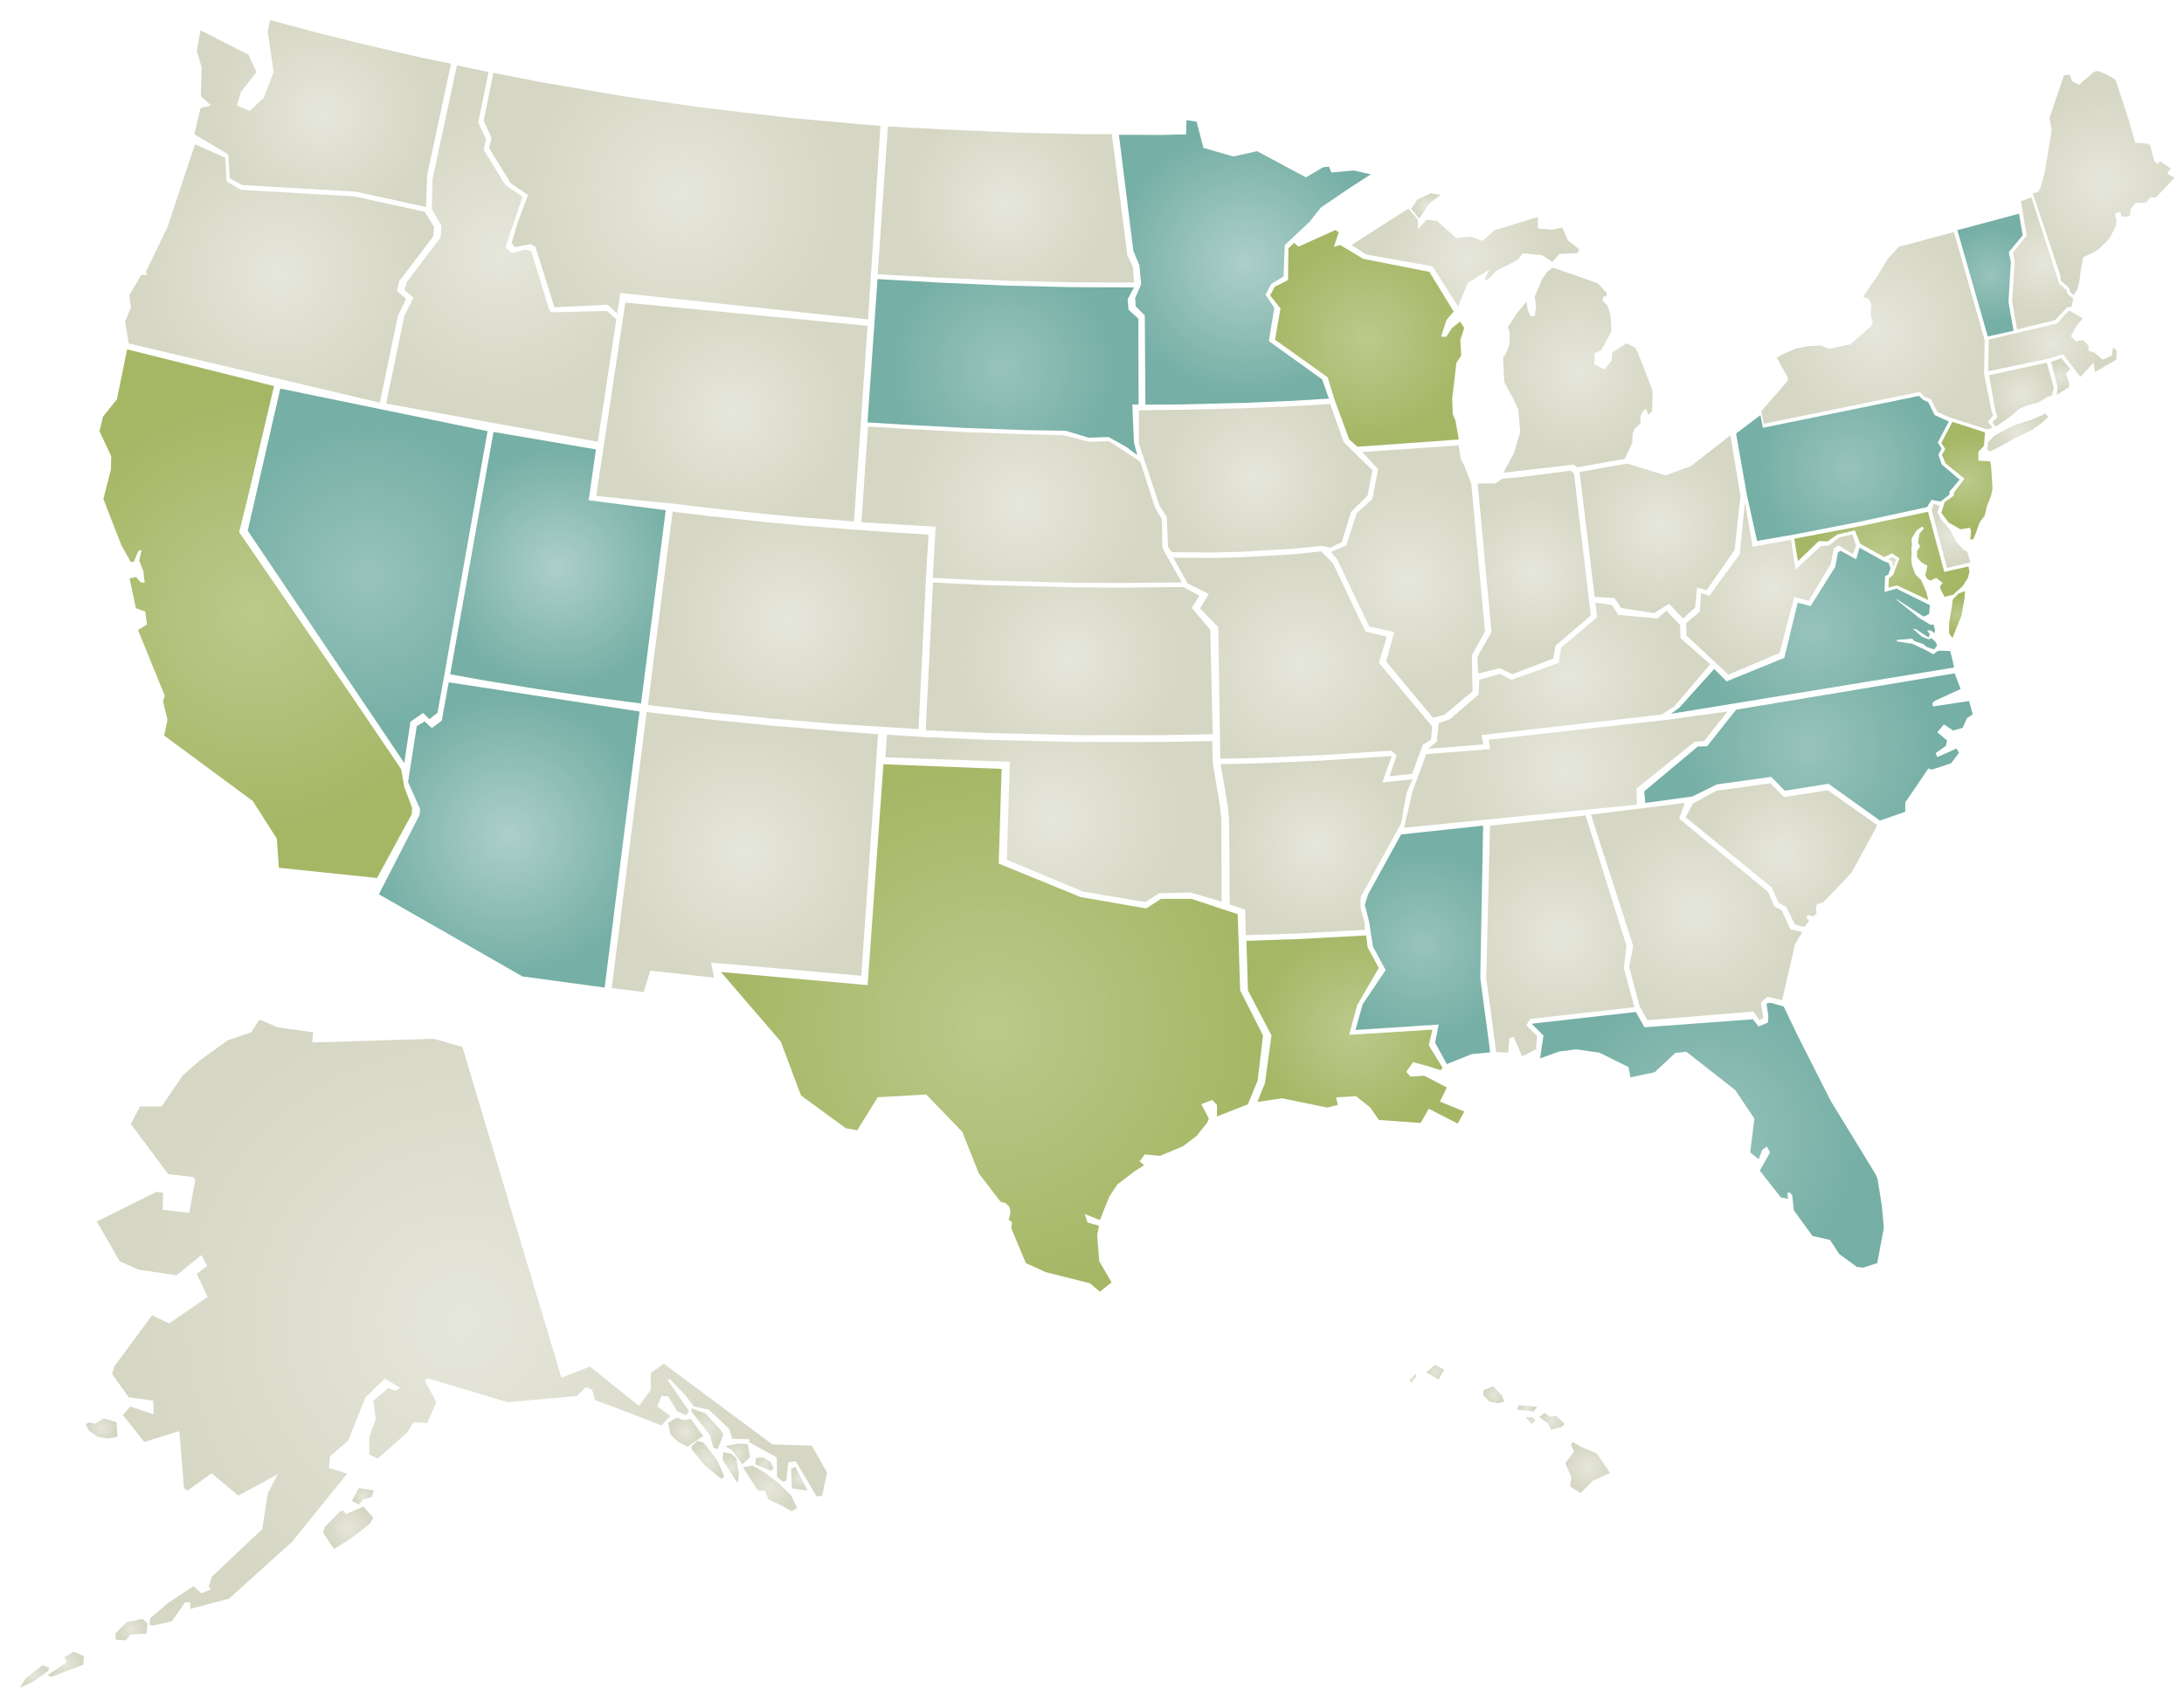 <?xml version="1.0" encoding="utf-8"?>
<!-- Generator: Adobe Illustrator 15.0.1, SVG Export Plug-In  -->
<!DOCTYPE svg PUBLIC "-//W3C//DTD SVG 1.1//EN" "http://www.w3.org/Graphics/SVG/1.1/DTD/svg11.dtd">
<svg version="1.1"
	 xmlns="http://www.w3.org/2000/svg" xmlns:xlink="http://www.w3.org/1999/xlink" xmlns:a="http://ns.adobe.com/AdobeSVGViewerExtensions/3.0/"
	 x="0px" y="0px" width="436px" height="341px" viewBox="-3.959 -4 436 341"
	 overflow="visible" enable-background="new -3.959 -4 436 341" xml:space="preserve">
<defs>
</defs>
<g id="California_1_">
	<radialGradient id="SVGID_1_" cx="47.105" cy="118.502" r="43.349" gradientUnits="userSpaceOnUse">
		<stop  offset="0" style="stop-color:#A5B765;stop-opacity:0.75"/>
		<stop  offset="0.945" style="stop-color:#A5B765;stop-opacity:0.986"/>
		<stop  offset="1" style="stop-color:#A5B765"/>
	</radialGradient>
	<polygon fill="url(#SVGID_1_)" points="21.415,65.735 50.749,73.068 45.406,95.729 43.784,102.22 66.5,135.332 76.116,149.515 
		76.749,153.068 78.311,157.256 78.239,158.533 71.308,171.27 51.717,169.226 51.297,163.396 46.489,155.884 28.82,142.844 
		29.482,139.659 28.58,135.993 28.94,134.912 23.591,121.75 25.395,120.668 25.033,118.084 23.171,117.423 21.909,111.473 
		23.171,111.172 24.131,112.254 24.915,112.318 24.673,110.031 23.831,107.928 24.313,105.764 23.651,106.004 22.749,108.152 
		22.15,108.168 20.286,104.862 16.681,95.608 18.183,89.72 18.243,87.075 15.9,82.086 16.622,79.142 19.385,75.716 	"/>
</g>
<g id="Oregon_1_">
	<radialGradient id="SVGID_2_" cx="51.855" cy="50.597" r="28.417" gradientUnits="userSpaceOnUse">
		<stop  offset="0" style="stop-color:#D5D6C3;stop-opacity:0.6"/>
		<stop  offset="0.945" style="stop-color:#D5D6C3;stop-opacity:0.978"/>
		<stop  offset="1" style="stop-color:#D5D6C3"/>
	</radialGradient>
	<polygon fill="url(#SVGID_2_)" points="21.749,64.568 21.026,60.151 22.166,57.447 21.867,54.924 24.27,50.838 25.533,50.898 
		25.112,50.356 29.5,41.282 34.968,24.816 40.999,27.486 41.28,32.206 44.104,33.891 66.82,35.212 80.822,38.278 82.684,41.282 
		82.561,43.145 75.712,52.16 75.294,54.082 77.094,55.645 75.472,59.071 71.867,76.378 	"/>
</g>
<g id="Washington_1_">
	<radialGradient id="SVGID_3_" cx="60.447" cy="18.66" r="22.409" gradientUnits="userSpaceOnUse">
		<stop  offset="0" style="stop-color:#D5D6C3;stop-opacity:0.6"/>
		<stop  offset="0.945" style="stop-color:#D5D6C3;stop-opacity:0.978"/>
		<stop  offset="1" style="stop-color:#D5D6C3"/>
	</radialGradient>
	<polygon fill="url(#SVGID_3_)" points="34.831,22.818 36.075,17.568 38.166,17.068 36.142,15.155 36.301,9.434 35.342,6.19 
		36.062,2.044 45.618,6.911 47.249,10.402 44.166,14.318 43.331,17.068 45.916,18.152 48.742,15.445 50.665,10.395 49.499,2.318 
		49.945,0 58.658,2.344 68.513,4.808 79.932,7.451 86.062,8.712 86.001,9.075 81.315,30.95 81.074,37.319 67.072,34.255 
		44.356,32.934 41.916,31.568 41.592,26.801 	"/>
</g>
<g id="Nevada_1_">
	<radialGradient id="SVGID_4_" cx="69.433" cy="110.943" r="31.385" gradientUnits="userSpaceOnUse">
		<stop  offset="0" style="stop-color:#75AFA5;stop-opacity:0.75"/>
		<stop  offset="0.945" style="stop-color:#75AFA5;stop-opacity:0.986"/>
		<stop  offset="1" style="stop-color:#75AFA5"/>
	</radialGradient>
	<polygon fill="url(#SVGID_4_)" points="51.999,73.568 93.374,82.068 84.756,130.664 83.375,138.296 81.749,139.568 80.499,138.318 
		77.977,140.065 76.749,148.318 45.493,101.937 	"/>
</g>
<g id="Arizona_1_">
	<radialGradient id="SVGID_5_" cx="97.697" cy="162.672" r="28.333" gradientUnits="userSpaceOnUse">
		<stop  offset="0" style="stop-color:#75AFA5;stop-opacity:0.6"/>
		<stop  offset="0.945" style="stop-color:#75AFA5;stop-opacity:0.978"/>
		<stop  offset="1" style="stop-color:#75AFA5"/>
	</radialGradient>
	<polygon fill="url(#SVGID_5_)" points="79.789,158.708 79.909,157.504 77.505,152.096 79.249,140.943 80.809,140.018 
		82.252,141.339 84.238,139.836 85.619,132.203 123.719,138.032 116.748,193.142 100.345,190.917 71.675,174.512 	"/>
</g>
<g id="Idaho_1_">
	<radialGradient id="SVGID_6_" cx="96.102" cy="46.623" r="31.141" gradientUnits="userSpaceOnUse">
		<stop  offset="0" style="stop-color:#D5D6C3;stop-opacity:0.6"/>
		<stop  offset="0.945" style="stop-color:#D5D6C3;stop-opacity:0.978"/>
		<stop  offset="1" style="stop-color:#D5D6C3"/>
	</radialGradient>
	<polygon fill="url(#SVGID_6_)" points="73.124,76.568 76.796,58.955 78.584,55.446 76.785,53.881 77.248,52.318 83.999,43.402 
		84.165,41.068 82.249,37.735 82.387,31.791 87.26,9.053 93.57,10.376 91.521,20.432 93.083,23.858 92.602,25.899 96.929,32.932 
		100.355,35.275 96.929,45.434 98.251,46.515 100.914,45.818 102.098,46.152 105.642,57.69 106.003,58.354 117.164,58.07 
		119.081,59.735 115.374,84.193 	"/>
</g>
<g id="Utah_1_">
	<radialGradient id="SVGID_7_" cx="107.425" cy="109.329" r="24.469" gradientUnits="userSpaceOnUse">
		<stop  offset="0" style="stop-color:#75AFA5;stop-opacity:0.6"/>
		<stop  offset="0.945" style="stop-color:#75AFA5;stop-opacity:0.978"/>
		<stop  offset="1" style="stop-color:#75AFA5"/>
	</radialGradient>
	<polygon fill="url(#SVGID_7_)" points="85.911,130.602 94.565,82.226 115.006,85.712 113.564,95.863 128.94,97.85 124.011,136.432 
		113.494,135.052 103.339,133.548 92.942,131.867 	"/>
</g>
<g id="Montana_1_">
	<radialGradient id="SVGID_8_" cx="132.207" cy="35.14" r="32.97" gradientUnits="userSpaceOnUse">
		<stop  offset="0" style="stop-color:#D5D6C3;stop-opacity:0.6"/>
		<stop  offset="0.945" style="stop-color:#D5D6C3;stop-opacity:0.978"/>
		<stop  offset="1" style="stop-color:#D5D6C3"/>
	</radialGradient>
	<polygon fill="url(#SVGID_8_)" points="94.167,23.512 92.603,20.086 94.528,10.53 103.961,12.392 120.547,15.219 135.092,17.322 
		144.525,18.462 154.562,19.605 167.122,20.748 171.81,21.106 169.332,59.75 119.914,54.486 119.249,58.569 117.331,56.819 
		106.725,57.344 102.914,45.235 101.914,44.735 98.734,45.325 98.192,44.424 99.334,40.577 101.438,34.928 98.012,32.584 
		93.685,25.552 	"/>
</g>
<g id="Wyoming_2_">
	<radialGradient id="SVGID_9_" cx="142.15" cy="78.249" r="24.603" gradientUnits="userSpaceOnUse">
		<stop  offset="0" style="stop-color:#D5D6C3;stop-opacity:0.6"/>
		<stop  offset="0.945" style="stop-color:#D5D6C3;stop-opacity:0.978"/>
		<stop  offset="1" style="stop-color:#D5D6C3"/>
	</radialGradient>
	<polygon fill="url(#SVGID_9_)" points="120.874,56.402 169.23,61.034 166.525,100.096 155.107,99.193 148.796,98.593 
		136.957,97.332 129.987,96.491 115.07,95.005 	"/>
</g>
<g>
	<radialGradient id="SVGID_10_" cx="144.748" cy="166.081" r="27.273" gradientUnits="userSpaceOnUse">
		<stop  offset="0" style="stop-color:#D5D6C3;stop-opacity:0.6"/>
		<stop  offset="0.945" style="stop-color:#D5D6C3;stop-opacity:0.978"/>
		<stop  offset="1" style="stop-color:#D5D6C3"/>
	</radialGradient>
	<polygon fill="url(#SVGID_10_)" points="118.163,193.243 125.134,138.136 137.875,139.637 149.234,140.78 162.935,141.922 
		171.332,142.568 167.984,190.78 137.999,188.152 138.582,191.152 125.856,189.756 124.534,194.025 	"/>
</g>
<g id="Colorado_1_">
	<radialGradient id="SVGID_11_" cx="153.402" cy="119.847" r="25.058" gradientUnits="userSpaceOnUse">
		<stop  offset="0" style="stop-color:#D5D6C3;stop-opacity:0.6"/>
		<stop  offset="0.945" style="stop-color:#D5D6C3;stop-opacity:0.978"/>
		<stop  offset="1" style="stop-color:#D5D6C3"/>
	</radialGradient>
	<polygon fill="url(#SVGID_11_)" points="125.389,136.742 130.318,98.144 137.288,98.985 149.126,100.248 155.438,100.848 
		166.856,101.749 173.526,102.229 181.416,102.72 180.856,112.042 179.414,141.551 171.844,141.07 163.19,140.529 149.489,139.387 
		138.13,138.244 	"/>
</g>
<g id="Texas_1_">
	<radialGradient id="SVGID_12_" cx="194.068" cy="201.206" r="53.385" gradientUnits="userSpaceOnUse">
		<stop  offset="0" style="stop-color:#A5B765;stop-opacity:0.75"/>
		<stop  offset="0.945" style="stop-color:#A5B765;stop-opacity:0.986"/>
		<stop  offset="1" style="stop-color:#A5B765"/>
	</radialGradient>
	<polygon fill="url(#SVGID_12_)" points="139.953,190.029 169.249,192.652 172.404,148.562 195.999,149.486 195.42,168.394 
		211.767,175.068 224.868,177.35 227.812,175.424 233.958,175.441 243.136,178.491 243.618,193.694 248.183,202.708 
		247.103,211.723 245.156,216.44 238.989,218.874 238.999,216.568 238.029,215.569 235.866,216.412 237.368,219.295 
		237.066,220.076 234.904,222.779 232.2,224.823 227.572,226.747 224.568,226.446 223.545,227.828 224.447,228.608 222.464,229.871 
		220.42,231.434 219.096,232.455 217.536,234.796 216.876,236.422 215.612,239.546 212.608,238.345 213.148,240.027 
		215.431,240.689 215.074,242.611 215.491,247.779 217.956,251.987 215.612,253.85 213.629,252.168 204.795,249.943 200.83,248.14 
		197.945,241.228 198.065,239.967 197.404,239.486 197.764,238.165 197.583,236.962 196.803,236.181 195.783,235.88 
		191.452,230.232 188.151,221.94 180.937,214.487 171.261,215.027 167.174,221.639 164.89,221.217 155.938,214.668 151.909,203.911 
			"/>
</g>
<g id="Nebraska_1_">
	<radialGradient id="SVGID_13_" cx="199.984" cy="96.763" r="25.162" gradientUnits="userSpaceOnUse">
		<stop  offset="0" style="stop-color:#D5D6C3;stop-opacity:0.6"/>
		<stop  offset="0.945" style="stop-color:#D5D6C3;stop-opacity:0.978"/>
		<stop  offset="1" style="stop-color:#D5D6C3"/>
	</radialGradient>
	<polygon fill="url(#SVGID_13_)" points="168.008,100.243 169.33,81.15 176.913,81.608 189.173,82.268 201.011,82.689 
		208.416,82.901 213.45,84.191 217.476,84.071 223.666,88.151 226.658,97.42 227.999,99.651 228.083,105.401 231.96,112.256 
		219.52,112.376 209.964,112.317 191.697,111.836 182.259,111.356 182.832,101.152 	"/>
</g>
<g id="South_Dakota_1_">
	<radialGradient id="SVGID_14_" cx="196.279" cy="69.287" r="22.813" gradientUnits="userSpaceOnUse">
		<stop  offset="0" style="stop-color:#75AFA5;stop-opacity:0.75"/>
		<stop  offset="0.945" style="stop-color:#75AFA5;stop-opacity:0.986"/>
		<stop  offset="1" style="stop-color:#75AFA5"/>
	</radialGradient>
	<polygon fill="url(#SVGID_14_)" points="169.218,80.327 171.227,51.72 183.77,52.419 197.231,53.021 209.732,53.319 
		222.413,53.379 221.165,55.735 221.332,57.818 223.301,59.631 223.339,76.76 222.088,76.76 222.416,84.318 223.074,86.854 
		220.91,85.232 217.364,83.248 213.337,83.367 208.77,81.985 200.898,81.863 189.06,81.444 176.8,80.783 	"/>
</g>
<g id="North_Dakota_1_">
	<radialGradient id="SVGID_15_" cx="196.841" cy="36.823" r="21.188" gradientUnits="userSpaceOnUse">
		<stop  offset="0" style="stop-color:#D5D6C3;stop-opacity:0.6"/>
		<stop  offset="0.945" style="stop-color:#D5D6C3;stop-opacity:0.978"/>
		<stop  offset="1" style="stop-color:#D5D6C3"/>
	</radialGradient>
	<polygon fill="url(#SVGID_15_)" points="171.249,50.747 173.291,21.48 173.291,21.239 183.913,21.817 199.177,22.478 
		212.219,22.78 217.988,22.78 221.11,46.998 222.193,49.22 222.434,52.407 209.754,52.345 197.253,52.046 183.792,51.444 	"/>
</g>
<g id="Oklahoma_1_">
	<radialGradient id="SVGID_16_" cx="206.36" cy="159.37" r="26.503" gradientUnits="userSpaceOnUse">
		<stop  offset="0" style="stop-color:#D5D6C3;stop-opacity:0.6"/>
		<stop  offset="0.945" style="stop-color:#D5D6C3;stop-opacity:0.978"/>
		<stop  offset="1" style="stop-color:#D5D6C3"/>
	</radialGradient>
	<polygon fill="url(#SVGID_16_)" points="172.805,147.187 173.106,142.671 181.01,143.151 193.331,143.691 210.819,144.112 
		228.427,144.112 238.043,143.932 238.163,148.389 239.545,156.624 239.845,159.327 239.916,175.985 233.666,174.151 
		227.416,174.318 224.666,176.068 212.249,173.985 197.044,167.637 197.645,148.068 	"/>
</g>
<g id="Kansas_1_">
	<radialGradient id="SVGID_17_" cx="209.494" cy="127.513" r="22.939" gradientUnits="userSpaceOnUse">
		<stop  offset="0" style="stop-color:#D5D6C3;stop-opacity:0.6"/>
		<stop  offset="0.945" style="stop-color:#D5D6C3;stop-opacity:0.978"/>
		<stop  offset="1" style="stop-color:#D5D6C3"/>
	</radialGradient>
	<polygon fill="url(#SVGID_17_)" points="180.852,141.787 182.294,112.279 191.982,112.76 210.25,113.242 219.805,113.3 
		232.245,113.181 235.49,114.923 233.929,117.328 237.654,121.712 238.135,142.567 228.519,142.747 210.911,142.747 
		193.423,142.327 	"/>
</g>
<g id="Minnesota_1_">
	<radialGradient id="SVGID_18_" cx="244.562" cy="48.387" r="26.824" gradientUnits="userSpaceOnUse">
		<stop  offset="0" style="stop-color:#75AFA5;stop-opacity:0.6"/>
		<stop  offset="0.945" style="stop-color:#75AFA5;stop-opacity:0.978"/>
		<stop  offset="1" style="stop-color:#75AFA5"/>
	</radialGradient>
	<polygon fill="url(#SVGID_18_)" points="219.415,22.901 227.904,22.94 232.832,22.818 232.915,19.985 234.913,20.291 
		236.295,25.518 242.249,27.235 246.993,26.179 256.749,31.402 260.165,29.402 261.357,29.244 261.838,30.447 266.285,30.025 
		269.71,30.806 265.864,33.27 259.733,37.417 257.451,40.3 252.521,44.928 252.28,51.18 249.817,52.681 248.688,54.818 
		250.431,57.463 249.342,64.096 259.978,71.729 261.332,75.568 254.205,76.008 244.109,76.429 231.969,76.73 224.7,76.788 
		224.579,58.992 222.762,57.136 222.665,55.486 223.857,52.742 223.495,48.955 222.295,46.071 	"/>
</g>
<g id="Iowa_1_">
	<radialGradient id="SVGID_19_" cx="246.719" cy="91.473" r="19.525" gradientUnits="userSpaceOnUse">
		<stop  offset="0" style="stop-color:#D5D6C3;stop-opacity:0.6"/>
		<stop  offset="0.945" style="stop-color:#D5D6C3;stop-opacity:0.978"/>
		<stop  offset="1" style="stop-color:#D5D6C3"/>
	</radialGradient>
	<polygon fill="url(#SVGID_19_)" points="223.416,84.568 223.416,77.901 232.041,77.801 244.181,77.5 254.277,77.079 
		261.609,76.659 264.249,84.193 270.022,89.879 269.06,94.928 265.749,98.193 263.892,104.242 261.624,105.318 259.832,104.963 
		254.636,105.503 243.339,106.166 238.171,106.286 229.997,106.226 229.218,105.204 228.977,99.194 227.534,96.969 	"/>
</g>
<g id="Missouri_1_">
	<radialGradient id="SVGID_20_" cx="256.118" cy="128.505" r="24.204" gradientUnits="userSpaceOnUse">
		<stop  offset="0" style="stop-color:#D5D6C3;stop-opacity:0.6"/>
		<stop  offset="0.945" style="stop-color:#D5D6C3;stop-opacity:0.978"/>
		<stop  offset="1" style="stop-color:#D5D6C3"/>
	</radialGradient>
	<polygon fill="url(#SVGID_20_)" points="230.275,107.32 238.449,107.38 243.617,107.261 254.913,106.6 259.784,106.059 
		262.126,108.402 268.617,122.044 272.883,123.125 271.321,128.295 281.959,141.035 281.716,143.68 280.095,144.642 
		277.931,150.469 273.424,150.952 274.868,146.804 273.784,145.841 259.721,146.743 247.403,147.286 239.65,147.464 
		239.249,121.206 235.624,117.443 237.374,114.568 233.129,112.46 	"/>
</g>
<g id="Arkansas_1_">
	<radialGradient id="SVGID_21_" cx="258.878" cy="164.81" r="18.52" gradientUnits="userSpaceOnUse">
		<stop  offset="0" style="stop-color:#D5D6C3;stop-opacity:0.6"/>
		<stop  offset="0.945" style="stop-color:#D5D6C3;stop-opacity:0.978"/>
		<stop  offset="1" style="stop-color:#D5D6C3"/>
	</radialGradient>
	<polygon fill="url(#SVGID_21_)" points="239.738,148.555 247.49,148.374 259.808,147.833 273.871,146.932 271.999,152.193 
		278.019,151.559 276.878,154.204 276.577,155.645 275.736,160.394 267.743,174.937 267.624,176.018 267.683,177.28 
		268.463,180.224 268.523,181.606 255.303,182.328 244.749,182.689 244.606,177.568 241.542,176.559 241.42,159.492 
		241.121,156.788 	"/>
</g>
<g id="Louisiana_1_">
	<radialGradient id="SVGID_22_" cx="266.62" cy="201.506" r="20.318" gradientUnits="userSpaceOnUse">
		<stop  offset="0" style="stop-color:#A5B765;stop-opacity:0.75"/>
		<stop  offset="0.945" style="stop-color:#A5B765;stop-opacity:0.986"/>
		<stop  offset="1" style="stop-color:#A5B765"/>
	</radialGradient>
	<polygon fill="url(#SVGID_22_)" points="244.874,183.808 255.554,183.447 268.774,182.726 269.075,185.128 271.299,189.216 
		266.972,196.668 265.374,202.568 281.996,201.535 281.276,204.66 284.041,209.168 283.618,209.648 281.454,208.928 278.15,208.025 
		276.767,209.948 277.612,210.911 280.372,210.73 284.879,213.075 283.499,215.897 288.366,217.881 287.043,220.287 
		281.249,217.318 280.732,218.304 279.653,220.165 271.299,219.562 269.617,217.1 266.732,214.816 262.765,215.056 263.126,216.558 
		261.024,217.1 252.009,215.238 247.053,215.978 248.555,212.25 249.874,202.693 245.175,193.723 	"/>
</g>
<g id="Wisconsin_1_">
	<radialGradient id="SVGID_23_" cx="268.97" cy="63.545" r="20.539" gradientUnits="userSpaceOnUse">
		<stop  offset="0" style="stop-color:#A5B765;stop-opacity:0.75"/>
		<stop  offset="0.945" style="stop-color:#A5B765;stop-opacity:0.986"/>
		<stop  offset="1" style="stop-color:#A5B765"/>
	</radialGradient>
	<polygon fill="url(#SVGID_23_)" points="254.398,44.481 255.249,45.235 262.631,41.911 263.292,42.392 262.33,45.278 
		263.593,44.917 268.22,47.681 281.381,50.264 286.249,58.195 284.807,59.879 283.725,63.184 284.747,63.246 285.888,61.502 
		287.51,60.18 288.351,61.441 287.571,63.845 287.75,66.972 286.791,68.414 285.947,75.503 286.068,78.689 286.608,79.952 
		287.271,83.739 267.019,85.18 265.374,83.694 262.499,75.902 261.086,71.31 250.582,63.818 251.666,57.568 249.589,54.952 
		250.551,53.232 253.166,51.901 253.255,45.562 	"/>
</g>
<g id="Illinois_1_">
	<radialGradient id="SVGID_24_" cx="277.123" cy="112.096" r="22.09" gradientUnits="userSpaceOnUse">
		<stop  offset="0" style="stop-color:#D5D6C3;stop-opacity:0.6"/>
		<stop  offset="0.945" style="stop-color:#D5D6C3;stop-opacity:0.978"/>
		<stop  offset="1" style="stop-color:#D5D6C3"/>
	</radialGradient>
	<polygon fill="url(#SVGID_24_)" points="261.749,106.193 264.818,104.86 266.874,98.443 269.999,95.652 271.166,89.652 
		267.999,86.235 287.249,84.901 287.657,87.675 288.314,88.876 289.749,92.541 292.499,122.041 289.874,126.791 289.997,134.007 
		284.374,138.694 282.124,139.291 272.749,128.041 274.374,122.166 269.374,121.041 262.999,107.694 	"/>
</g>
<g id="Mississippi_1_">
	<radialGradient id="SVGID_25_" cx="280.09" cy="184.617" r="19.329" gradientUnits="userSpaceOnUse">
		<stop  offset="0" style="stop-color:#75AFA5;stop-opacity:0.75"/>
		<stop  offset="0.945" style="stop-color:#75AFA5;stop-opacity:0.986"/>
		<stop  offset="1" style="stop-color:#75AFA5"/>
	</radialGradient>
	<polygon fill="url(#SVGID_25_)" points="269.374,180.068 268.504,176.62 269.163,174.518 275.749,162.568 292.124,160.818 
		291.557,191.283 293.539,206.066 289.828,206.428 284.874,208.415 282.531,204.143 283.251,200.518 266.642,201.602 
		268.083,196.452 272.665,189.652 270.124,184.943 	"/>
</g>
<g id="Tennessee_1_">
	<radialGradient id="SVGID_26_" cx="308.623" cy="149.631" r="24.263" gradientUnits="userSpaceOnUse">
		<stop  offset="0" style="stop-color:#D5D6C3;stop-opacity:0.6"/>
		<stop  offset="0.945" style="stop-color:#D5D6C3;stop-opacity:0.978"/>
		<stop  offset="1" style="stop-color:#D5D6C3"/>
	</radialGradient>
	<polygon fill="url(#SVGID_26_)" points="276.332,161.235 277.997,154.106 280.749,146.541 293.499,145.541 293.249,143.666 
		328.918,139.679 340.915,138.027 336.249,143.915 334.342,144.068 322.749,153.415 322.828,156.628 	"/>
</g>
<g id="Kentucky_1_">
	<radialGradient id="SVGID_27_" cx="309.294" cy="130.887" r="22.436" gradientUnits="userSpaceOnUse">
		<stop  offset="0" style="stop-color:#D5D6C3;stop-opacity:0.6"/>
		<stop  offset="0.945" style="stop-color:#D5D6C3;stop-opacity:0.978"/>
		<stop  offset="1" style="stop-color:#D5D6C3"/>
	</radialGradient>
	<polygon fill="url(#SVGID_27_)" points="281.124,145.486 282.874,144.068 283.245,140.368 285.54,139.526 291.207,134.651 
		291.374,131.694 295.457,130.526 297.79,131.694 307.207,128.318 307.717,125.287 314.874,119.226 314.53,116.287 317.812,116.764 
		319.137,118.747 326.946,119.468 328.691,117.904 331.455,120.791 331.515,123.374 337.465,128.603 330.249,137.041 
		327.73,138.637 291.793,142.726 292.153,144.587 	"/>
</g>
<g id="Indiana_1_">
	<radialGradient id="SVGID_28_" cx="302.307" cy="110.271" r="16.439" gradientUnits="userSpaceOnUse">
		<stop  offset="0" style="stop-color:#D5D6C3;stop-opacity:0.6"/>
		<stop  offset="0.945" style="stop-color:#D5D6C3;stop-opacity:0.978"/>
		<stop  offset="1" style="stop-color:#D5D6C3"/>
	</radialGradient>
	<polygon fill="url(#SVGID_28_)" points="291.124,130.443 290.999,127.068 293.795,122.17 291.034,92.541 294.639,92.482 
		295.901,91.58 299.746,91.219 309.528,89.958 310.25,90.498 313.615,118.863 306.579,124.879 306.097,127.463 297.945,130.584 
		295.417,129.38 	"/>
</g>
<g id="Ohio_3_">
	<radialGradient id="SVGID_29_" cx="307.532" cy="182.815" r="19.955" gradientUnits="userSpaceOnUse">
		<stop  offset="0" style="stop-color:#D5D6C3;stop-opacity:0.6"/>
		<stop  offset="0.945" style="stop-color:#D5D6C3;stop-opacity:0.978"/>
		<stop  offset="1" style="stop-color:#D5D6C3"/>
	</radialGradient>
	<polygon fill="url(#SVGID_29_)" points="312.579,158.777 320.749,184.818 320.212,189.186 322.315,197.059 301.522,199.401 
		300.741,200.664 302.905,202.827 302.664,205.472 299.899,206.854 298.217,202.946 297.375,203.248 297.135,206.134 
		294.732,206.012 292.749,191.229 293.499,160.818 	"/>
</g>
<g>
	<radialGradient id="SVGID_30_" cx="280.68" cy="37.09" r="2.747" gradientUnits="userSpaceOnUse">
		<stop  offset="0" style="stop-color:#D5D6C3;stop-opacity:0.6"/>
		<stop  offset="0.945" style="stop-color:#D5D6C3;stop-opacity:0.978"/>
		<stop  offset="1" style="stop-color:#D5D6C3"/>
	</radialGradient>
	<polygon fill="url(#SVGID_30_)" points="281.392,36.596 283.622,34.922 281.705,34.552 279.039,35.791 277.738,37.71 
		279.349,39.628 	"/>
</g>
<g>
	<radialGradient id="SVGID_31_" cx="288.549" cy="47.408" r="17.476" gradientUnits="userSpaceOnUse">
		<stop  offset="0" style="stop-color:#D5D6C3;stop-opacity:0.6"/>
		<stop  offset="0.945" style="stop-color:#D5D6C3;stop-opacity:0.978"/>
		<stop  offset="1" style="stop-color:#D5D6C3"/>
	</radialGradient>
	<polygon fill="url(#SVGID_31_)" points="300.103,46.569 303.945,46.942 305.927,48.305 307.352,46.695 311.007,46.508 
		311.255,45.703 309.086,44.031 307.908,41.427 305.927,41.86 303.076,41.615 303.016,39.322 294.342,41.985 292.05,44.092 
		289.57,43.226 286.783,43.535 282.941,40.128 280.835,39.879 279.163,41.738 279.101,39.817 277.18,37.65 265.842,44.898 
		268.749,46.791 281.999,49.166 287.124,57.166 289.074,52.456 293.413,49.792 292.421,51.774 293.039,51.836 294.775,50.04 
		298.927,47.934 	"/>
</g>
<g>
	<radialGradient id="SVGID_32_" cx="311.039" cy="69.896" r="17.913" gradientUnits="userSpaceOnUse">
		<stop  offset="0" style="stop-color:#D5D6C3;stop-opacity:0.6"/>
		<stop  offset="0.945" style="stop-color:#D5D6C3;stop-opacity:0.978"/>
		<stop  offset="1" style="stop-color:#D5D6C3"/>
	</radialGradient>
	<polygon fill="url(#SVGID_32_)" points="324.351,69.805 322.608,65.478 320.746,64.518 317.92,66.32 317.741,68.003 
		316.358,69.747 314.315,68.726 314.375,66.5 315.696,65.898 317.741,62.113 317.561,58.867 316.958,57.004 315.937,55.984 
		316.177,55.201 316.778,55.082 316.778,54.482 315.096,52.619 310.288,50.874 306.082,49.434 304.939,50.212 303.978,51.596 
		302.416,55.201 302.716,57.128 302.416,59.108 301.634,59.168 301.031,57.907 300.793,56.226 298.932,58.447 297.067,61.271 
		297.428,62.476 297.369,64.816 296.647,66.681 296.105,67.342 296.344,72.27 298.33,75.935 299.17,77.858 299.531,82.247 
		298.27,86.451 296.166,90.358 310.168,88.737 310.89,89.276 320.383,87.595 321.886,84.468 321.947,82.606 322.369,81.584 
		323.568,80.442 323.509,79.12 324.051,77.978 324.71,77.618 325.073,78.82 325.854,78.038 325.972,74.134 	"/>
</g>
<g id="Florida_1_">
	<radialGradient id="SVGID_33_" cx="336.973" cy="222.602" r="31.098" gradientUnits="userSpaceOnUse">
		<stop  offset="0" style="stop-color:#75AFA5;stop-opacity:0.75"/>
		<stop  offset="0.945" style="stop-color:#75AFA5;stop-opacity:0.986"/>
		<stop  offset="1" style="stop-color:#75AFA5"/>
	</radialGradient>
	<polygon fill="url(#SVGID_33_)" points="304.166,202.735 301.825,200.354 322.619,198.008 324.332,201.068 345.972,199.468 
		347.124,200.915 349.003,200.102 349.062,198.78 348.704,196.316 349.499,196.166 352.124,196.915 354.992,202.885 
		361.542,215.806 370.437,230.348 370.857,231.31 371.698,236.539 372.121,241.106 370.798,248.136 368.033,249.038 366.77,248.92 
		363.224,246.334 361.365,243.509 357.876,242.729 354.153,237.62 353.85,234.675 353.429,234.075 352.829,234.136 353.008,235.276 
		351.566,235.035 347.361,229.687 349.403,226.022 348.744,224.88 347.842,225.541 347.12,227.404 345.438,226.022 346.279,219.292 
		342.433,213.584 332.698,205.951 330.474,206.191 326.386,210.038 321.519,211.059 321.158,209.014 315.33,206.13 310.702,205.469 
		307.336,205.892 303.49,207.273 	"/>
</g>
<g id="Ohio_2_">
	<radialGradient id="SVGID_34_" cx="327.441" cy="101.181" r="17.21" gradientUnits="userSpaceOnUse">
		<stop  offset="0" style="stop-color:#D5D6C3;stop-opacity:0.6"/>
		<stop  offset="0.945" style="stop-color:#D5D6C3;stop-opacity:0.978"/>
		<stop  offset="1" style="stop-color:#D5D6C3"/>
	</radialGradient>
	<polygon fill="url(#SVGID_34_)" points="311.384,90.222 320.878,88.54 328.512,90.884 333.56,89.08 341.492,82.891 343.499,95.041 
		342.319,105.768 336.75,113.812 334.816,113.271 334.451,117.247 332.057,119.471 329.233,116.524 326.287,118.389 
		319.679,117.366 318.354,115.384 314.389,115.144 	"/>
</g>
<g id="Georgia_1_">
	<radialGradient id="SVGID_35_" cx="334.737" cy="177.971" r="21.387" gradientUnits="userSpaceOnUse">
		<stop  offset="0" style="stop-color:#D5D6C3;stop-opacity:0.6"/>
		<stop  offset="0.945" style="stop-color:#D5D6C3;stop-opacity:0.978"/>
		<stop  offset="1" style="stop-color:#D5D6C3"/>
	</radialGradient>
	<polygon fill="url(#SVGID_35_)" points="313.648,158.62 332.374,156.291 331.249,159.415 349.036,174.065 350.237,176.95 
		351.739,177.73 353.482,181.516 355.826,182.058 354.384,184.521 351.8,195.64 348.915,194.978 347.579,196.12 348.06,199.246 
		347.232,199.605 346.091,197.922 324.916,199.652 323.384,196.901 321.281,189.027 322.082,184.818 	"/>
</g>
<g id="North_Carolina_1_">
	<radialGradient id="SVGID_36_" cx="357.08" cy="145.105" r="25.409" gradientUnits="userSpaceOnUse">
		<stop  offset="0" style="stop-color:#75AFA5;stop-opacity:0.75"/>
		<stop  offset="0.945" style="stop-color:#75AFA5;stop-opacity:0.986"/>
		<stop  offset="1" style="stop-color:#75AFA5"/>
	</radialGradient>
	<polygon fill="url(#SVGID_36_)" points="324.499,156.291 324.287,153.967 334.987,145.012 336.85,144.954 342.624,137.666 
		386.249,130.415 387.449,133.535 382.34,135.879 381.801,136.36 381.92,137.021 389.13,135.938 389.874,138.568 388.71,139.364 
		387.869,141.287 385.949,141.828 384.111,140.608 382.788,142.168 384.745,143.81 384.504,144.894 382.461,146.334 
		382.811,147.131 386.607,145.434 387.124,146.255 385.526,148.379 381.68,149.64 381.021,149.399 376.392,156.191 376.392,158.053 
		371.344,159.795 361.065,152.464 352.353,153.848 352.172,153.666 349.649,151.082 338.772,152.584 333.905,154.988 	"/>
</g>
<g id="Virginia_1_">
	<radialGradient id="SVGID_37_" cx="357.877" cy="121.91" r="23.163" gradientUnits="userSpaceOnUse">
		<stop  offset="0" style="stop-color:#75AFA5;stop-opacity:0.75"/>
		<stop  offset="0.945" style="stop-color:#75AFA5;stop-opacity:0.986"/>
		<stop  offset="1" style="stop-color:#75AFA5"/>
	</radialGradient>
	<polygon fill="url(#SVGID_37_)" points="329.624,138.486 331.262,137.304 338.252,129.534 340.715,132.018 352.249,127.318 
		354.916,116.318 357.499,116.985 362.416,109.152 362.957,106.278 363.484,105.938 366.582,107.652 367.261,105.333 
		372.009,107.976 373.089,108.396 373.45,109.42 373.03,110.681 372.368,111.041 372.247,114.168 374.653,113.505 381.323,116.81 
		381.142,118.614 380.06,119.096 374.712,115.608 374.653,115.728 379.219,119.394 381.44,120.716 382.044,120.655 382.343,121.798 
		382.224,122.398 381.624,121.92 381.023,121.798 380.782,121.978 381.323,122.579 381.023,123.24 378.558,121.619 377.897,121.498 
		379.76,123.122 381.023,123.602 381.682,123.42 382.525,124.263 382.764,124.863 382.163,125.644 381.262,125.344 380.601,125.104 
		380,124.562 378.318,124.022 377.717,123.481 376.696,123.602 374.832,123.72 374.653,124.022 377.775,124.503 380.241,125.644 
		380.902,126.006 381.984,126.606 383.005,125.884 385.348,125.945 385.889,127.987 386.13,129.249 	"/>
</g>
<g id="West_Virginia_1_">
	<radialGradient id="SVGID_38_" cx="349.623" cy="113.454" r="17.088" gradientUnits="userSpaceOnUse">
		<stop  offset="0" style="stop-color:#D5D6C3;stop-opacity:0.6"/>
		<stop  offset="0.945" style="stop-color:#D5D6C3;stop-opacity:0.978"/>
		<stop  offset="1" style="stop-color:#D5D6C3"/>
	</radialGradient>
	<polygon fill="url(#SVGID_38_)" points="332.666,120.273 332.726,120.333 335.37,118.109 335.61,114.383 337.294,114.924 
		343.363,106.631 344.387,96.237 345.948,105.128 353.58,103.748 354.499,109.694 359.499,105.041 361.249,104.874 363.166,103.291 
		365.839,102.666 366.582,104.958 365.916,106.625 363.082,104.874 362.166,105.458 361.499,108.625 357.124,115.943 
		354.24,115.166 351.294,126.344 341.08,130.671 332.726,122.858 	"/>
</g>
<g id="South_Carolina_1_">
	<radialGradient id="SVGID_39_" cx="351.645" cy="166.699" r="16.89" gradientUnits="userSpaceOnUse">
		<stop  offset="0" style="stop-color:#D5D6C3;stop-opacity:0.6"/>
		<stop  offset="0.945" style="stop-color:#D5D6C3;stop-opacity:0.978"/>
		<stop  offset="1" style="stop-color:#D5D6C3"/>
	</radialGradient>
	<polygon fill="url(#SVGID_39_)" points="338.612,153.863 349.488,152.36 352.192,155.125 360.905,153.744 370.749,160.666 
		370.583,161.171 367.098,167.602 365.595,170.305 360.007,176.136 358.802,176.495 358.561,177.096 358.684,178.419 
		358.023,178.899 356.939,178.659 356.64,179.26 357.241,179.74 356.233,181.038 354.371,180.556 352.627,177.022 351.125,176.241 
		349.749,173.166 332.542,159.128 333.999,156.415 	"/>
</g>
<g id="Pennsylvania_1_">
	<radialGradient id="SVGID_40_" cx="364.938" cy="89.502" r="18.811" gradientUnits="userSpaceOnUse">
		<stop  offset="0" style="stop-color:#75AFA5;stop-opacity:0.75"/>
		<stop  offset="0.945" style="stop-color:#75AFA5;stop-opacity:0.986"/>
		<stop  offset="1" style="stop-color:#75AFA5"/>
	</radialGradient>
	<polygon fill="url(#SVGID_40_)" points="342.618,82.54 347.485,78.874 347.966,81.397 379.156,75.027 379.936,75.791 
		380.999,76.291 382.249,78.854 385.104,80.136 382.882,84.344 383.663,85.544 383.001,86.746 383.686,88.729 387.258,91.743 
		385.226,94.137 385.226,94.739 383.422,96.122 381.624,95.791 380.749,97.229 366.624,100.291 354.061,102.729 346.811,103.978 
		344.811,94.978 	"/>
</g>
<g id="Washington_DC_1_">
	<radialGradient id="SVGID_41_" cx="373.805" cy="108.217" r="0.901" gradientUnits="userSpaceOnUse">
		<stop  offset="0" style="stop-color:#D5D6C3;stop-opacity:0.6"/>
		<stop  offset="0.945" style="stop-color:#D5D6C3;stop-opacity:0.978"/>
		<stop  offset="1" style="stop-color:#D5D6C3"/>
	</radialGradient>
	<polygon fill="url(#SVGID_41_)" points="373.031,107.64 373.835,107.206 374.58,107.703 373.999,109.229 373.916,108.541 
		373.587,107.948 	"/>
</g>
<g id="Delaware_1_">
	<radialGradient id="SVGID_42_" cx="385.562" cy="102.976" r="5.296" gradientUnits="userSpaceOnUse">
		<stop  offset="0" style="stop-color:#D5D6C3;stop-opacity:0.6"/>
		<stop  offset="0.945" style="stop-color:#D5D6C3;stop-opacity:0.978"/>
		<stop  offset="1" style="stop-color:#D5D6C3"/>
	</radialGradient>
	<polygon fill="url(#SVGID_42_)" points="381.686,97.854 382.007,96.567 383.249,96.978 382.812,98.303 383.495,99.602 
		385.475,101.958 386.592,104.186 388.079,105.796 388.757,106.108 389.437,108.268 384.732,109.385 	"/>
</g>
<g id="New_Jersey_1_">
	<radialGradient id="SVGID_43_" cx="388.699" cy="91.952" r="9.059" gradientUnits="userSpaceOnUse">
		<stop  offset="0" style="stop-color:#A5B765;stop-opacity:0.75"/>
		<stop  offset="0.945" style="stop-color:#A5B765;stop-opacity:0.986"/>
		<stop  offset="1" style="stop-color:#A5B765"/>
	</radialGradient>
	<polygon fill="url(#SVGID_43_)" points="384.252,96.248 386.117,94.927 386.117,94.327 388.217,91.559 384.432,88.496 
		383.71,86.812 384.371,85.611 383.591,84.411 385.813,80.203 392.304,82.307 392.125,84.95 390.984,86.212 390.984,87.955 
		393.327,88.076 393.505,88.857 393.688,91.379 393.806,93.244 393.747,93.906 393.505,94.987 393.265,95.588 392.726,96.968 
		392.244,98.952 391.404,100.035 391.103,100.635 390.442,102.558 389.96,103.64 389.36,103.7 389.54,102.018 389.301,101.357 
		387.437,101.658 385.093,100.336 383.591,98.351 	"/>
</g>
<g id="Maryland_4_">
	<radialGradient id="SVGID_44_" cx="371.723" cy="106.978" r="13.847" gradientUnits="userSpaceOnUse">
		<stop  offset="0" style="stop-color:#A5B765;stop-opacity:0.75"/>
		<stop  offset="0.945" style="stop-color:#A5B765;stop-opacity:0.986"/>
		<stop  offset="1" style="stop-color:#A5B765"/>
	</radialGradient>
	<polygon fill="url(#SVGID_44_)" points="389.031,109.067 384.186,110.166 380.936,98.166 366.857,101.136 354.236,103.54 
		354.957,108.027 359.124,104.027 360.916,104.068 362.832,102.708 366.332,101.874 367.416,104.541 372.166,107.208 
		373.749,106.458 375.249,107.478 374.374,109.666 373.999,110.729 373.105,111.472 373.061,113.291 374.749,112.854 
		380.999,115.791 380.617,114.235 379.596,111.832 378.395,110.63 377.673,108.646 377.612,107.443 377.673,106.304 
		377.612,105.522 377.734,104.862 377.673,103.899 377.673,103.478 378.635,101.916 379.716,101.136 380.138,101.436 
		379.776,101.916 379.236,102.518 378.935,104.38 379.356,105.041 378.755,106.003 378.755,107.265 379.596,108.226 
		380.799,108.948 380.678,109.668 380.378,110.871 380.799,111.591 381.4,111.892 382.601,111.352 383.863,112.373 383.323,113.035 
		383.442,113.635 384.224,115.136 385.965,114.716 387.83,113.035 388.91,111.352 389.21,110.088 	"/>
</g>
<g id="Maryland_3_">
	<radialGradient id="SVGID_45_" cx="386.746" cy="118.685" r="3.5" gradientUnits="userSpaceOnUse">
		<stop  offset="0" style="stop-color:#A5B765;stop-opacity:0.75"/>
		<stop  offset="0.945" style="stop-color:#A5B765;stop-opacity:0.986"/>
		<stop  offset="1" style="stop-color:#A5B765"/>
	</radialGradient>
	<polygon fill="url(#SVGID_45_)" points="385.875,115.68 385.754,116.761 385.153,120.367 385.153,122.469 385.814,123.372 
		387.618,118.863 388.219,115.5 388.338,113.998 387.017,114.478 	"/>
</g>
<g id="Vermont_1_">
	<radialGradient id="SVGID_46_" cx="393.315" cy="50.908" r="9.819" gradientUnits="userSpaceOnUse">
		<stop  offset="0" style="stop-color:#75AFA5;stop-opacity:0.75"/>
		<stop  offset="0.945" style="stop-color:#75AFA5;stop-opacity:0.986"/>
		<stop  offset="1" style="stop-color:#75AFA5"/>
	</radialGradient>
	<polygon fill="url(#SVGID_46_)" points="386.794,41.952 399.111,38.648 399.835,42.974 397.059,46.339 397.48,48.263 
		396.999,56.255 398.02,62.025 392.865,63.168 	"/>
</g>
<g id="Massachusettes_1_">
	<radialGradient id="SVGID_47_" cx="405.74" cy="64.61" r="10.192" gradientUnits="userSpaceOnUse">
		<stop  offset="0" style="stop-color:#D5D6C3;stop-opacity:0.6"/>
		<stop  offset="0.945" style="stop-color:#D5D6C3;stop-opacity:0.978"/>
		<stop  offset="1" style="stop-color:#D5D6C3"/>
	</radialGradient>
	<polygon fill="url(#SVGID_47_)" points="393.061,63.791 398.712,62.438 406.705,60.575 408.029,59.075 409.11,57.992 
		411.874,59.556 410.55,61.059 409.47,63.162 410.492,64.122 411.812,63.879 413.016,65.024 412.954,65.983 414.158,66.406 
		415.78,67.787 417.643,67.006 417.882,65.383 418.544,65.924 418.544,67.787 414.278,70.252 413.977,68.388 411.374,71.229 
		407.874,66.729 404.686,67.666 392.936,70.104 	"/>
</g>
<g id="Connecticut_1_">
	<radialGradient id="SVGID_48_" cx="399.572" cy="74.788" r="6.427" gradientUnits="userSpaceOnUse">
		<stop  offset="0" style="stop-color:#D5D6C3;stop-opacity:0.6"/>
		<stop  offset="0.945" style="stop-color:#D5D6C3;stop-opacity:0.978"/>
		<stop  offset="1" style="stop-color:#D5D6C3"/>
	</radialGradient>
	<polygon fill="url(#SVGID_48_)" points="393.118,70.912 404.645,68.389 406.026,73.318 405.726,74.88 404.777,75.239 
		403.513,76.021 402.795,76.38 400.871,76.86 399.305,77.522 397.684,78.905 394.441,81.187 393.778,80.288 394.8,79.265 
		394.379,77.942 	"/>
</g>
<g id="New_Hampshire_1_">
	<radialGradient id="SVGID_49_" cx="403.839" cy="48.579" r="10.273" gradientUnits="userSpaceOnUse">
		<stop  offset="0" style="stop-color:#D5D6C3;stop-opacity:0.6"/>
		<stop  offset="0.945" style="stop-color:#D5D6C3;stop-opacity:0.978"/>
		<stop  offset="1" style="stop-color:#D5D6C3"/>
	</radialGradient>
	<polygon fill="url(#SVGID_49_)" points="398.701,61.766 397.742,56.184 398.223,48.191 397.936,46.415 400.624,43.041 
		399.499,36.166 401.58,35.392 407.113,52.577 408.673,54.021 408.735,54.622 409.937,55.584 409.574,57.258 408.723,57.318 
		406.319,59.901 	"/>
</g>
<g id="Maine_1_">
	<radialGradient id="SVGID_50_" cx="415.99" cy="32.538" r="18.727" gradientUnits="userSpaceOnUse">
		<stop  offset="0" style="stop-color:#D5D6C3;stop-opacity:0.6"/>
		<stop  offset="0.945" style="stop-color:#D5D6C3;stop-opacity:0.978"/>
		<stop  offset="1" style="stop-color:#D5D6C3"/>
	</radialGradient>
	<polygon fill="url(#SVGID_50_)" points="401.836,34.61 402.92,34.31 403.402,33.468 404.242,30.404 405.624,22.11 405.204,19.526 
		408.087,10.993 409.29,10.934 409.652,12.194 411.092,12.917 412.836,11.414 413.918,10.452 414.638,10.152 415.3,10.333 
		416.562,10.872 418.365,11.894 421.068,20.128 422.33,24.574 422.932,24.516 424.855,24.695 425.276,24.996 425.755,26.858 
		426.117,28.181 426.778,28.72 427.257,28.181 429.423,29.624 428.642,30.645 430.143,31.486 426.417,35.452 426.117,35.392 
		425.215,35.452 424.794,36.114 424.434,36.414 422.39,36.534 421.43,37.676 421.25,38.336 421.37,38.937 420.829,39.239 
		419.568,39.239 419.325,38.276 418.245,38.636 418.544,39.9 418.425,41.16 417.221,43.503 415,45.788 413.616,46.569 
		411.934,47.35 411.392,50.055 411.212,51.798 410.793,53.66 410.011,54.923 409.249,54.229 409.174,53.541 407.488,52.097 
		407.308,50.836 	"/>
</g>
<g id="Rhode_Island_1_">
	<radialGradient id="SVGID_51_" cx="407.411" cy="71.165" r="2.924" gradientUnits="userSpaceOnUse">
		<stop  offset="0" style="stop-color:#D5D6C3;stop-opacity:0.6"/>
		<stop  offset="0.945" style="stop-color:#D5D6C3;stop-opacity:0.978"/>
		<stop  offset="1" style="stop-color:#D5D6C3"/>
	</radialGradient>
	<polygon fill="url(#SVGID_51_)" points="405.499,68.229 407.585,67.5 409.324,69.664 408.487,70.565 409.148,72.668 409.027,73.33 
		406.622,74.832 406.811,73.229 	"/>
</g>
<g id="New_York_4_">
	<radialGradient id="SVGID_52_" cx="370.793" cy="62.023" r="21.49" gradientUnits="userSpaceOnUse">
		<stop  offset="0" style="stop-color:#D5D6C3;stop-opacity:0.6"/>
		<stop  offset="0.945" style="stop-color:#D5D6C3;stop-opacity:0.978"/>
		<stop  offset="1" style="stop-color:#D5D6C3"/>
	</radialGradient>
	<polygon fill="url(#SVGID_52_)" points="347.657,78.074 352.946,72.003 352.946,71.344 352.166,69.96 350.782,67.437 
		350.782,67.376 352.044,66.655 353.306,66.115 354.628,65.574 357.031,65.093 359.554,64.973 361.178,65.633 365.446,64.732 
		369.472,61.186 369.892,60.587 369.833,59.926 369.592,59.323 369.531,58.902 369.531,57.4 369.652,56.8 369.11,55.718 
		367.97,55.238 370.915,50.971 372.897,47.666 375.121,45.263 386.118,42.316 392.249,63.915 392.132,70.639 393.635,78.03 
		393.93,78.914 392.908,80.176 393.811,81.354 392.811,81.729 385.276,79.336 382.813,78.254 381.491,75.668 380.29,75.249 
		379.388,74.348 379.328,74.228 348.138,80.597 	"/>
</g>
<g id="New_York_3_">
	<radialGradient id="SVGID_53_" cx="398.88" cy="82.302" r="5.059" gradientUnits="userSpaceOnUse">
		<stop  offset="0" style="stop-color:#D5D6C3;stop-opacity:0.6"/>
		<stop  offset="0.945" style="stop-color:#D5D6C3;stop-opacity:0.978"/>
		<stop  offset="1" style="stop-color:#D5D6C3"/>
	</radialGradient>
	<polygon fill="url(#SVGID_53_)" points="394.67,85.486 393.409,86.088 392.81,85.848 392.869,84.345 394.192,82.963 398.036,80.92 
		401.764,79.718 403.746,78.876 404.347,78.516 404.95,79.237 403.746,80.318 402.963,80.92 401.703,81.82 398.459,83.383 	"/>
</g>
<g id="Hawaii_14_">
	<radialGradient id="SVGID_54_" cx="278.107" cy="271.157" r="0.771" gradientUnits="userSpaceOnUse">
		<stop  offset="0" style="stop-color:#D5D6C3;stop-opacity:0.6"/>
		<stop  offset="0.945" style="stop-color:#D5D6C3;stop-opacity:0.978"/>
		<stop  offset="1" style="stop-color:#D5D6C3"/>
	</radialGradient>
	<polygon fill="url(#SVGID_54_)" points="277.797,272.055 278.667,270.878 278.725,270.258 277.489,271.372 	"/>
</g>
<g id="Hawaii_13_">
	<radialGradient id="SVGID_55_" cx="282.569" cy="269.918" r="1.635" gradientUnits="userSpaceOnUse">
		<stop  offset="0" style="stop-color:#D5D6C3;stop-opacity:0.6"/>
		<stop  offset="0.945" style="stop-color:#D5D6C3;stop-opacity:0.978"/>
		<stop  offset="1" style="stop-color:#D5D6C3"/>
	</radialGradient>
	<polygon fill="url(#SVGID_55_)" points="280.772,269.948 283.25,271.372 284.366,269.391 282.506,268.462 	"/>
</g>
<g id="Hawaii_12_">
	<radialGradient id="SVGID_56_" cx="294.278" cy="274.44" r="1.916" gradientUnits="userSpaceOnUse">
		<stop  offset="0" style="stop-color:#D5D6C3;stop-opacity:0.6"/>
		<stop  offset="0.945" style="stop-color:#D5D6C3;stop-opacity:0.978"/>
		<stop  offset="1" style="stop-color:#D5D6C3"/>
	</radialGradient>
	<polygon fill="url(#SVGID_56_)" points="294.094,272.737 292.17,273.541 292.17,274.533 293.348,275.772 295.145,276.143 
		296.385,275.772 295.826,274.533 	"/>
</g>
<g id="Hawaii_11_">
	<radialGradient id="SVGID_57_" cx="300.875" cy="277.135" r="1.488" gradientUnits="userSpaceOnUse">
		<stop  offset="0" style="stop-color:#D5D6C3;stop-opacity:0.6"/>
		<stop  offset="0.945" style="stop-color:#D5D6C3;stop-opacity:0.978"/>
		<stop  offset="1" style="stop-color:#D5D6C3"/>
	</radialGradient>
	<polygon fill="url(#SVGID_57_)" points="298.864,277.383 302.27,277.754 302.887,276.824 299.297,276.516 	"/>
</g>
<g id="Hawaii_10_">
	<radialGradient id="SVGID_58_" cx="301.587" cy="279.582" r="0.803" gradientUnits="userSpaceOnUse">
		<stop  offset="0" style="stop-color:#D5D6C3;stop-opacity:0.6"/>
		<stop  offset="0.945" style="stop-color:#D5D6C3;stop-opacity:0.978"/>
		<stop  offset="1" style="stop-color:#D5D6C3"/>
	</radialGradient>
	<polygon fill="url(#SVGID_58_)" points="300.657,278.932 301.776,280.232 302.518,279.551 301.958,278.932 	"/>
</g>
<g id="Hawaii_9_">
	<radialGradient id="SVGID_59_" cx="305.862" cy="279.737" r="2.151" gradientUnits="userSpaceOnUse">
		<stop  offset="0" style="stop-color:#D5D6C3;stop-opacity:0.6"/>
		<stop  offset="0.945" style="stop-color:#D5D6C3;stop-opacity:0.978"/>
		<stop  offset="1" style="stop-color:#D5D6C3"/>
	</radialGradient>
	<polygon fill="url(#SVGID_59_)" points="305.43,278.807 304.377,278.064 303.321,278.869 304.996,280.108 305.059,280.108 
		305.678,281.409 307.785,280.852 308.404,280.232 306.732,278.684 	"/>
</g>
<g id="Hawaii_8_">
	<radialGradient id="SVGID_60_" cx="312.989" cy="288.936" r="4.797" gradientUnits="userSpaceOnUse">
		<stop  offset="0" style="stop-color:#D5D6C3;stop-opacity:0.6"/>
		<stop  offset="0.945" style="stop-color:#D5D6C3;stop-opacity:0.978"/>
		<stop  offset="1" style="stop-color:#D5D6C3"/>
	</radialGradient>
	<polygon fill="url(#SVGID_60_)" points="314.786,286.117 311.625,284.816 310.015,283.825 309.642,284.444 310.263,285.746 
		308.528,288.102 309.705,290.825 309.518,292.748 311.564,294.047 314.042,291.569 317.45,290.021 	"/>
</g>
<g id="Alaska_30_">
	<radialGradient id="SVGID_61_" cx="2.943" cy="330.646" r="2.624" gradientUnits="userSpaceOnUse">
		<stop  offset="0" style="stop-color:#D5D6C3;stop-opacity:0.6"/>
		<stop  offset="0.945" style="stop-color:#D5D6C3;stop-opacity:0.978"/>
		<stop  offset="1" style="stop-color:#D5D6C3"/>
	</radialGradient>
	<polygon fill="url(#SVGID_61_)" points="5.886,328.942 4.523,328.385 1.178,331.049 0,332.907 2.541,331.791 5.576,329.622 	"/>
</g>
<g id="Alaska_29_">
	<radialGradient id="SVGID_62_" cx="9.201" cy="328.23" r="3.117" gradientUnits="userSpaceOnUse">
		<stop  offset="0" style="stop-color:#D5D6C3;stop-opacity:0.6"/>
		<stop  offset="0.945" style="stop-color:#D5D6C3;stop-opacity:0.978"/>
		<stop  offset="1" style="stop-color:#D5D6C3"/>
	</radialGradient>
	<polygon fill="url(#SVGID_62_)" points="8.922,326.774 9.355,327.827 5.576,330.368 6.26,330.739 12.639,328.323 12.826,326.589 
		10.781,325.721 	"/>
</g>
<g id="Alaska_28_">
	<radialGradient id="SVGID_63_" cx="16.324" cy="281.145" r="2.667" gradientUnits="userSpaceOnUse">
		<stop  offset="0" style="stop-color:#D5D6C3;stop-opacity:0.6"/>
		<stop  offset="0.945" style="stop-color:#D5D6C3;stop-opacity:0.978"/>
		<stop  offset="1" style="stop-color:#D5D6C3"/>
	</radialGradient>
	<polygon fill="url(#SVGID_63_)" points="19.331,279.937 16.791,279.131 15.055,280.184 13.753,279.937 13.135,280.371 
		13.879,281.672 15.613,282.848 17.658,283.159 19.514,282.788 	"/>
</g>
<g id="Alaska_27_">
	<radialGradient id="SVGID_64_" cx="22.274" cy="321.291" r="2.716" gradientUnits="userSpaceOnUse">
		<stop  offset="0" style="stop-color:#D5D6C3;stop-opacity:0.6"/>
		<stop  offset="0.945" style="stop-color:#D5D6C3;stop-opacity:0.978"/>
		<stop  offset="1" style="stop-color:#D5D6C3"/>
	</radialGradient>
	<polygon fill="url(#SVGID_64_)" points="21.313,319.834 19.083,322.065 19.145,323.305 21.127,323.428 22.118,322.313 
		25.341,322.065 25.465,320.081 24.473,319.153 	"/>
</g>
<g id="Alaska_26_">
	<radialGradient id="SVGID_65_" cx="65.548" cy="300.97" r="4.648" gradientUnits="userSpaceOnUse">
		<stop  offset="0" style="stop-color:#D5D6C3;stop-opacity:0.6"/>
		<stop  offset="0.945" style="stop-color:#D5D6C3;stop-opacity:0.978"/>
		<stop  offset="1" style="stop-color:#D5D6C3"/>
	</radialGradient>
	<polygon fill="url(#SVGID_65_)" points="65.054,298.276 64.619,297.592 64,297.655 60.964,300.692 60.529,301.932 62.699,305.215 
		65.61,303.419 67.408,302.116 69.762,300.259 70.566,299.018 68.584,296.726 	"/>
</g>
<g id="Alaska_25_">
	<radialGradient id="SVGID_66_" cx="88.255" cy="260.018" r="66.981" gradientUnits="userSpaceOnUse">
		<stop  offset="0" style="stop-color:#D5D6C3;stop-opacity:0.6"/>
		<stop  offset="0.945" style="stop-color:#D5D6C3;stop-opacity:0.978"/>
		<stop  offset="1" style="stop-color:#D5D6C3"/>
	</radialGradient>
	<polygon fill="url(#SVGID_66_)" points="158.11,284.581 150.24,284.336 128.557,268.229 125.954,270.087 125.954,273.494 
		123.598,276.655 113.81,268.787 108.113,271.016 88.348,204.973 82.584,203.361 58.361,204.104 58.548,202.061 51.361,201.07 
		50.615,200.697 47.83,199.521 46.217,202.061 41.51,203.672 36.059,207.575 32.527,210.672 28.314,216.868 23.977,216.868 
		22.18,220.399 29.615,230.374 34.758,230.993 35.006,231.612 33.828,238.117 28.5,237.498 28.624,234.092 27.322,233.905 
		15.365,239.851 19.95,247.781 23.729,249.454 31.285,250.569 36.244,246.544 37.421,248.712 35.314,250.263 37.484,254.909 
		29.801,260.175 26.395,258.564 18.896,268.724 18.404,270.272 21.746,274.92 26.642,275.6 26.702,278.326 22.057,276.777 
		20.569,278.449 24.845,283.84 31.846,281.672 32.775,293.071 33.456,293.567 38.289,290.099 43.615,294.558 51.485,290.284 
		49.503,294.122 48.386,301.25 38.349,310.729 37.732,312.648 38.102,313.268 36.244,314.073 34.633,312.648 29.678,315.932 
		26.021,319.03 25.898,320.331 26.517,320.516 30.357,319.649 32.961,315.87 34.014,315.87 34.014,317.171 41.758,315.128 
		54.336,303.788 65.363,290.159 61.706,289.042 61.955,286.69 65.549,283.592 69.017,274.92 72.859,271.203 75.956,273.059 
		74.842,273.617 73.541,273.059 70.566,275.662 71.062,279.256 69.762,282.848 69.762,286.319 71.434,287.184 77.445,281.858 
		78.559,279.937 81.348,280.061 83.142,275.91 80.849,271.573 81.47,271.14 97.395,275.91 111.209,274.671 113.006,272.872 
		114.246,273.432 114.801,275.476 122.238,278.264 128.062,280.558 129.857,278.636 127.256,276.777 128.122,274.671 
		129.425,274.732 131.22,277.706 133.017,278.512 133.575,277.645 129.301,271.449 129.797,271.326 132.831,274.486 
		134.566,276.777 137.541,277.396 141.629,281.239 142.188,283.22 144.726,283.284 145.596,283.284 145.596,283.9 151.11,286.937 
		151.168,290.84 152.41,291.83 153.029,291.521 153.4,287.931 154.889,287.683 159.039,294.683 160.154,294.62 161.145,289.973 	"/>
</g>
<g id="Alaska_24_">
	<radialGradient id="SVGID_67_" cx="68.491" cy="294.712" r="1.941" gradientUnits="userSpaceOnUse">
		<stop  offset="0" style="stop-color:#D5D6C3;stop-opacity:0.6"/>
		<stop  offset="0.945" style="stop-color:#D5D6C3;stop-opacity:0.978"/>
		<stop  offset="1" style="stop-color:#D5D6C3"/>
	</radialGradient>
	<polygon fill="url(#SVGID_67_)" points="66.291,295.612 67.656,296.354 68.461,295.301 70.195,294.868 70.691,293.507 
		67.656,293.071 	"/>
</g>
<g id="Alaska_23_">
	<radialGradient id="SVGID_68_" cx="132.925" cy="281.889" r="3.206" gradientUnits="userSpaceOnUse">
		<stop  offset="0" style="stop-color:#D5D6C3;stop-opacity:0.6"/>
		<stop  offset="0.945" style="stop-color:#D5D6C3;stop-opacity:0.978"/>
		<stop  offset="1" style="stop-color:#D5D6C3"/>
	</radialGradient>
	<polygon fill="url(#SVGID_68_)" points="133.947,279.256 132.646,279.504 131.158,279.008 129.425,279.998 129.919,282.414 
		131.531,283.9 133.327,284.77 136.426,282.662 	"/>
</g>
<g id="Alaska_22_">
	<radialGradient id="SVGID_69_" cx="137.262" cy="281.206" r="3.649" gradientUnits="userSpaceOnUse">
		<stop  offset="0" style="stop-color:#D5D6C3;stop-opacity:0.6"/>
		<stop  offset="0.945" style="stop-color:#D5D6C3;stop-opacity:0.978"/>
		<stop  offset="1" style="stop-color:#D5D6C3"/>
	</radialGradient>
	<polygon fill="url(#SVGID_69_)" points="138.47,285.016 139.338,285.264 140.451,282.354 139.832,281.361 136.859,278.142 
		134.133,277.148 134.072,277.768 137.789,282.539 	"/>
</g>
<g id="Alaska_21_">
	<radialGradient id="SVGID_70_" cx="137.355" cy="287.403" r="3.557" gradientUnits="userSpaceOnUse">
		<stop  offset="0" style="stop-color:#D5D6C3;stop-opacity:0.6"/>
		<stop  offset="0.945" style="stop-color:#D5D6C3;stop-opacity:0.978"/>
		<stop  offset="1" style="stop-color:#D5D6C3"/>
	</radialGradient>
	<polygon fill="url(#SVGID_70_)" points="136.549,284.026 135.31,283.592 134.072,284.706 134.133,285.326 136.734,288.487 
		140.017,291.214 140.638,290.78 139.274,287.558 	"/>
</g>
<g id="Alaska_20_">
	<radialGradient id="SVGID_71_" cx="141.939" cy="288.982" r="2.468" gradientUnits="userSpaceOnUse">
		<stop  offset="0" style="stop-color:#D5D6C3;stop-opacity:0.6"/>
		<stop  offset="0.945" style="stop-color:#D5D6C3;stop-opacity:0.978"/>
		<stop  offset="1" style="stop-color:#D5D6C3"/>
	</radialGradient>
	<polygon fill="url(#SVGID_71_)" points="142.062,286.193 140.39,285.885 140.328,287.496 143.301,292.08 143.549,290.347 
		143.054,287.122 	"/>
</g>
<g id="Alaska_19_">
	<radialGradient id="SVGID_72_" cx="143.303" cy="286.226" r="2.286" gradientUnits="userSpaceOnUse">
		<stop  offset="0" style="stop-color:#D5D6C3;stop-opacity:0.6"/>
		<stop  offset="0.945" style="stop-color:#D5D6C3;stop-opacity:0.978"/>
		<stop  offset="1" style="stop-color:#D5D6C3"/>
	</radialGradient>
	<polygon fill="url(#SVGID_72_)" points="145.283,284.274 143.363,284.151 140.824,284.706 142.125,285.452 144.23,288.301 
		145.781,286.874 	"/>
</g>
<g id="Alaska_18_">
	<radialGradient id="SVGID_73_" cx="149.776" cy="293.102" r="5.006" gradientUnits="userSpaceOnUse">
		<stop  offset="0" style="stop-color:#D5D6C3;stop-opacity:0.6"/>
		<stop  offset="0.945" style="stop-color:#D5D6C3;stop-opacity:0.978"/>
		<stop  offset="1" style="stop-color:#D5D6C3"/>
	</radialGradient>
	<polygon fill="url(#SVGID_73_)" points="151.48,292.08 148.631,289.91 146.275,288.55 144.355,288.92 147.33,293.507 
		148.691,293.567 149.497,295.364 152.162,296.604 154.08,297.655 155.197,297.038 153.957,294.496 	"/>
</g>
<g id="Alaska_17_">
	<radialGradient id="SVGID_74_" cx="148.668" cy="288.246" r="1.605" gradientUnits="userSpaceOnUse">
		<stop  offset="0" style="stop-color:#D5D6C3;stop-opacity:0.6"/>
		<stop  offset="0.945" style="stop-color:#D5D6C3;stop-opacity:0.978"/>
		<stop  offset="1" style="stop-color:#D5D6C3"/>
	</radialGradient>
	<polygon fill="url(#SVGID_74_)" points="150.506,289.148 149.884,287.845 148.335,286.914 146.953,287.041 146.83,288.284 
		146.848,288.312 149.884,289.579 	"/>
</g>
<g id="Alaska_16_">
	<radialGradient id="SVGID_75_" cx="155.609" cy="291.17" r="2.044" gradientUnits="userSpaceOnUse">
		<stop  offset="0" style="stop-color:#D5D6C3;stop-opacity:0.6"/>
		<stop  offset="0.945" style="stop-color:#D5D6C3;stop-opacity:0.978"/>
		<stop  offset="1" style="stop-color:#D5D6C3"/>
	</radialGradient>
	<polygon fill="url(#SVGID_75_)" points="153.976,289.206 154.145,293.122 157.243,293.556 154.828,288.785 	"/>
</g>
</svg>
